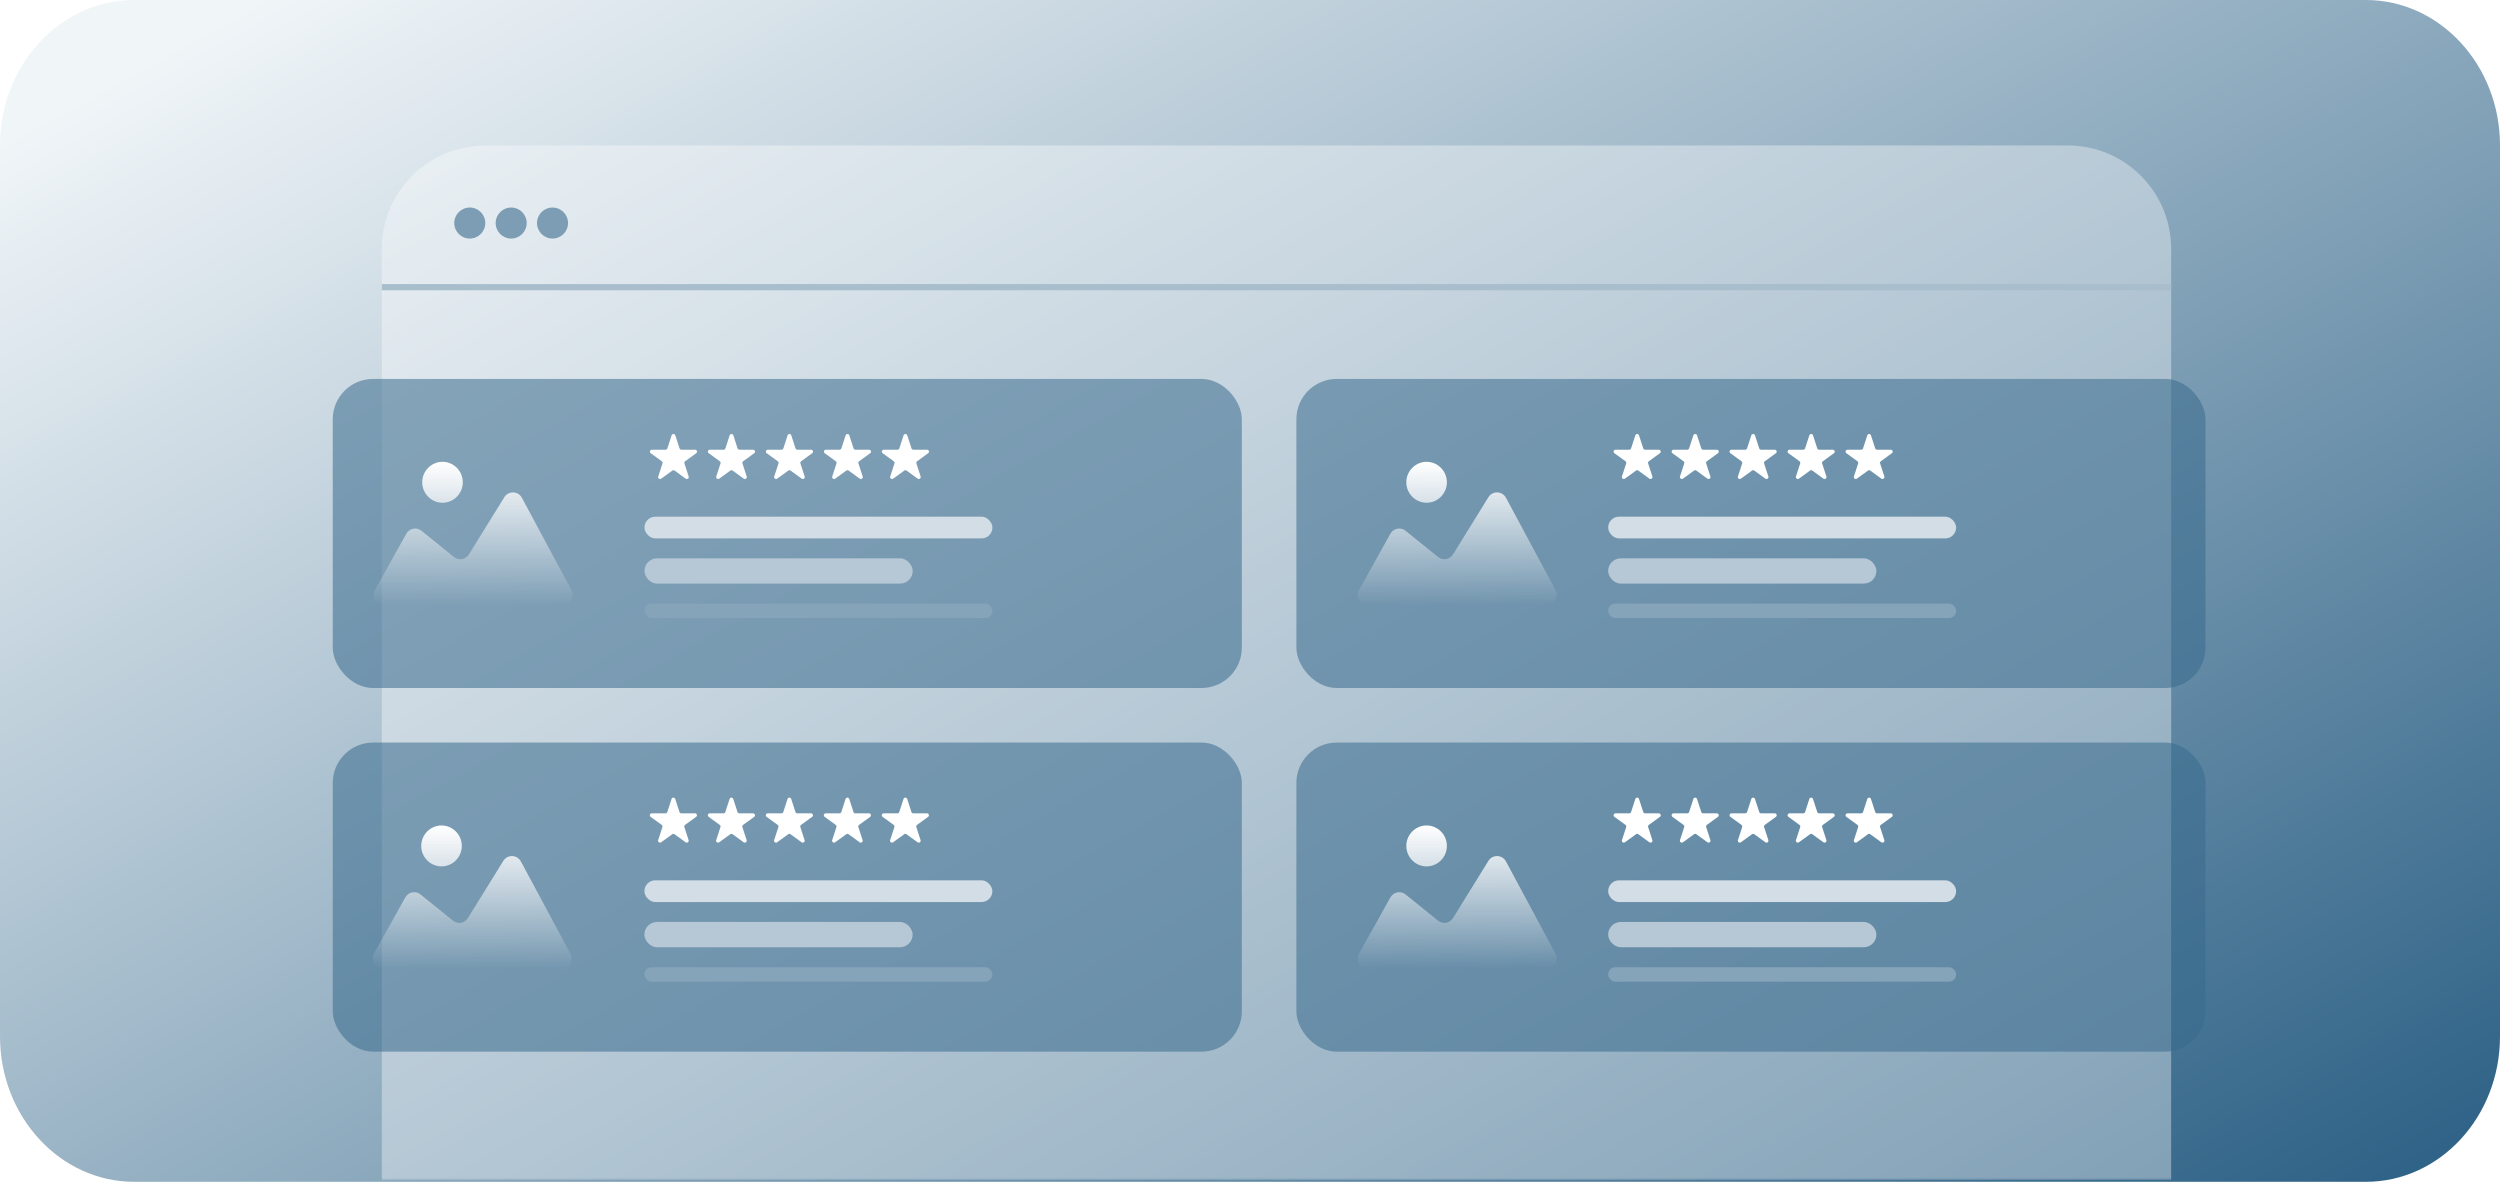 <svg width="275" height="130" viewBox="0 0 275 130" fill="none" xmlns="http://www.w3.org/2000/svg">
<path d="M0 16C0 7.163 6.611 0 14.765 0H260.235C268.389 0 275 7.163 275 16V114C275 122.837 268.389 130 260.235 130H14.765C6.611 130 0 122.837 0 114V16Z" fill="url(#paint0_linear_1332_15360)"/>
<mask id="mask0_1332_15360" style="mask-type:alpha" maskUnits="userSpaceOnUse" x="0" y="0" width="275" height="130">
<path d="M0 13.665C0 6.118 6.118 0 13.665 0H261.335C268.882 0 275 6.118 275 13.665V116.335C275 123.882 268.882 130 261.335 130H13.665C6.118 130 0 123.882 0 116.335V13.665Z" fill="white"/>
</mask>
<g mask="url(#mask0_1332_15360)">
<path d="M42 27.377C42 21.094 47.094 16 53.377 16H227.451C233.734 16 238.828 21.094 238.828 27.377V129.773H42V27.377Z" fill="white" fill-opacity="0.37"/>
<g filter="url(#filter0_b_1332_15360)">
<rect x="36.602" y="81.682" width="100" height="34" rx="4.438" fill="#396A8D" fill-opacity="0.54"/>
</g>
<path fill-rule="evenodd" clip-rule="evenodd" d="M50.799 93.053C50.799 94.291 49.794 95.305 48.566 95.305C47.339 95.305 46.334 94.291 46.334 93.053C46.334 91.814 47.339 90.801 48.566 90.801C49.794 90.801 50.799 91.814 50.799 93.053ZM51.469 100.991L55.364 94.697C55.822 93.965 56.882 93.999 57.295 94.753L62.743 104.899C63.145 105.653 62.609 106.565 61.76 106.565H42.103C41.908 106.566 41.717 106.515 41.547 106.417C41.378 106.319 41.238 106.178 41.14 106.008C41.043 105.837 40.992 105.644 40.992 105.447C40.993 105.25 41.045 105.057 41.144 104.887L44.581 98.717C44.661 98.574 44.77 98.45 44.902 98.354C45.033 98.258 45.184 98.192 45.343 98.161C45.503 98.13 45.667 98.135 45.825 98.174C45.982 98.214 46.129 98.287 46.256 98.39L49.828 101.273C50.341 101.689 51.111 101.566 51.469 100.991Z" fill="url(#paint1_linear_1332_15360)"/>
<path d="M73.87 87.886C73.934 87.69 74.211 87.69 74.275 87.886L74.741 89.321C74.77 89.409 74.851 89.468 74.943 89.468H76.452C76.658 89.468 76.744 89.731 76.577 89.853L75.356 90.739C75.282 90.793 75.251 90.889 75.279 90.977L75.745 92.412C75.809 92.608 75.585 92.771 75.418 92.65L74.198 91.763C74.123 91.709 74.022 91.709 73.948 91.763L72.727 92.65C72.561 92.771 72.336 92.608 72.4 92.412L72.866 90.977C72.895 90.889 72.863 90.793 72.789 90.739L71.568 89.853C71.402 89.731 71.487 89.468 71.693 89.468H73.202C73.294 89.468 73.376 89.409 73.404 89.321L73.87 87.886Z" fill="white"/>
<path d="M80.253 87.886C80.317 87.69 80.594 87.69 80.658 87.886L81.124 89.321C81.152 89.409 81.234 89.468 81.326 89.468H82.835C83.041 89.468 83.126 89.731 82.96 89.853L81.739 90.739C81.665 90.793 81.634 90.889 81.662 90.977L82.128 92.412C82.192 92.608 81.968 92.771 81.801 92.65L80.581 91.763C80.506 91.709 80.405 91.709 80.331 91.763L79.11 92.65C78.943 92.771 78.719 92.608 78.783 92.412L79.249 90.977C79.277 90.889 79.246 90.793 79.172 90.739L77.951 89.853C77.785 89.731 77.87 89.468 78.076 89.468H79.585C79.677 89.468 79.759 89.409 79.787 89.321L80.253 87.886Z" fill="white"/>
<path d="M86.628 87.886C86.692 87.69 86.969 87.69 87.033 87.886L87.499 89.321C87.527 89.409 87.609 89.468 87.701 89.468H89.21C89.416 89.468 89.501 89.731 89.335 89.853L88.114 90.739C88.04 90.793 88.009 90.889 88.037 90.977L88.503 92.412C88.567 92.608 88.343 92.771 88.176 92.65L86.956 91.763C86.881 91.709 86.78 91.709 86.706 91.763L85.485 92.65C85.318 92.771 85.094 92.608 85.158 92.412L85.624 90.977C85.652 90.889 85.621 90.793 85.547 90.739L84.326 89.853C84.16 89.731 84.245 89.468 84.451 89.468H85.96C86.052 89.468 86.134 89.409 86.162 89.321L86.628 87.886Z" fill="white"/>
<path d="M93.011 87.886C93.075 87.69 93.352 87.69 93.416 87.886L93.882 89.321C93.91 89.409 93.992 89.468 94.084 89.468H95.593C95.799 89.468 95.884 89.731 95.718 89.853L94.497 90.739C94.423 90.793 94.391 90.889 94.42 90.977L94.886 92.412C94.95 92.608 94.725 92.771 94.559 92.65L93.338 91.763C93.264 91.709 93.163 91.709 93.088 91.763L91.868 92.65C91.701 92.771 91.477 92.608 91.541 92.412L92.007 90.977C92.035 90.889 92.004 90.793 91.93 90.739L90.709 89.853C90.542 89.731 90.628 89.468 90.834 89.468H92.343C92.435 89.468 92.516 89.409 92.545 89.321L93.011 87.886Z" fill="white"/>
<path d="M99.386 87.886C99.45 87.69 99.727 87.69 99.791 87.886L100.257 89.321C100.285 89.409 100.367 89.468 100.459 89.468H101.968C102.174 89.468 102.259 89.731 102.093 89.853L100.872 90.739C100.798 90.793 100.766 90.889 100.795 90.977L101.261 92.412C101.325 92.608 101.1 92.771 100.934 92.65L99.713 91.763C99.639 91.709 99.538 91.709 99.463 91.763L98.243 92.65C98.076 92.771 97.852 92.608 97.916 92.412L98.382 90.977C98.41 90.889 98.379 90.793 98.305 90.739L97.084 89.853C96.917 89.731 97.003 89.468 97.209 89.468H98.718C98.81 89.468 98.891 89.409 98.92 89.321L99.386 87.886Z" fill="white"/>
<rect x="70.883" y="96.834" width="38.278" height="2.392" rx="1.196" fill="#D2DDE5"/>
<rect x="70.883" y="106.391" width="38.278" height="1.595" rx="0.797" fill="#85A3B9"/>
<rect x="70.883" y="101.416" width="29.506" height="2.78" rx="1.39" fill="#B6C8D5"/>
<g filter="url(#filter1_b_1332_15360)">
<rect x="142.602" y="41.682" width="100" height="34" rx="4.438" fill="#396A8D" fill-opacity="0.54"/>
</g>
<path fill-rule="evenodd" clip-rule="evenodd" d="M159.158 53.051C159.158 54.289 158.154 55.303 156.926 55.303C155.698 55.303 154.693 54.289 154.693 53.051C154.693 51.812 155.698 50.799 156.926 50.799C158.154 50.799 159.158 51.812 159.158 53.051ZM159.828 60.989L163.724 54.695C164.181 53.963 165.242 53.997 165.655 54.751L171.102 64.897C171.504 65.651 170.968 66.563 170.12 66.563H150.463C150.268 66.564 150.076 66.513 149.907 66.415C149.738 66.317 149.597 66.176 149.5 66.006C149.402 65.835 149.351 65.642 149.352 65.445C149.352 65.248 149.404 65.055 149.503 64.885L152.941 58.715C153.02 58.572 153.129 58.448 153.261 58.352C153.393 58.256 153.543 58.191 153.703 58.159C153.862 58.128 154.027 58.133 154.184 58.172C154.342 58.212 154.489 58.285 154.615 58.388L158.187 61.271C158.701 61.688 159.471 61.564 159.828 60.989Z" fill="url(#paint2_linear_1332_15360)"/>
<path d="M179.886 47.886C179.95 47.69 180.227 47.69 180.291 47.886L180.757 49.321C180.785 49.408 180.867 49.468 180.959 49.468H182.468C182.674 49.468 182.759 49.731 182.593 49.852L181.372 50.739C181.298 50.793 181.266 50.889 181.295 50.977L181.761 52.412C181.825 52.608 181.6 52.771 181.434 52.65L180.213 51.763C180.139 51.709 180.038 51.709 179.963 51.763L178.743 52.65C178.576 52.771 178.352 52.608 178.416 52.412L178.882 50.977C178.91 50.889 178.879 50.793 178.805 50.739L177.584 49.852C177.417 49.731 177.503 49.468 177.709 49.468H179.218C179.31 49.468 179.391 49.408 179.42 49.321L179.886 47.886Z" fill="white"/>
<path d="M186.269 47.886C186.333 47.69 186.61 47.69 186.673 47.886L187.14 49.321C187.168 49.408 187.25 49.468 187.342 49.468H188.85C189.056 49.468 189.142 49.731 188.975 49.852L187.755 50.739C187.68 50.793 187.649 50.889 187.678 50.977L188.144 52.412C188.207 52.608 187.983 52.771 187.817 52.65L186.596 51.763C186.522 51.709 186.421 51.709 186.346 51.763L185.126 52.65C184.959 52.771 184.735 52.608 184.798 52.412L185.265 50.977C185.293 50.889 185.262 50.793 185.187 50.739L183.967 49.852C183.8 49.731 183.886 49.468 184.092 49.468H185.6C185.693 49.468 185.774 49.408 185.803 49.321L186.269 47.886Z" fill="white"/>
<path d="M192.644 47.886C192.708 47.69 192.985 47.69 193.048 47.886L193.515 49.321C193.543 49.408 193.625 49.468 193.717 49.468H195.225C195.431 49.468 195.517 49.731 195.35 49.852L194.13 50.739C194.055 50.793 194.024 50.889 194.053 50.977L194.519 52.412C194.582 52.608 194.358 52.771 194.192 52.65L192.971 51.763C192.897 51.709 192.796 51.709 192.721 51.763L191.501 52.65C191.334 52.771 191.11 52.608 191.173 52.412L191.64 50.977C191.668 50.889 191.637 50.793 191.562 50.739L190.342 49.852C190.175 49.731 190.261 49.468 190.467 49.468H191.975C192.068 49.468 192.149 49.408 192.178 49.321L192.644 47.886Z" fill="white"/>
<path d="M199.027 47.886C199.09 47.69 199.368 47.69 199.431 47.886L199.897 49.321C199.926 49.408 200.007 49.468 200.1 49.468H201.608C201.814 49.468 201.9 49.731 201.733 49.852L200.513 50.739C200.438 50.793 200.407 50.889 200.435 50.977L200.902 52.412C200.965 52.608 200.741 52.771 200.574 52.65L199.354 51.763C199.279 51.709 199.178 51.709 199.104 51.763L197.883 52.65C197.717 52.771 197.493 52.608 197.556 52.412L198.022 50.977C198.051 50.889 198.02 50.793 197.945 50.739L196.725 49.852C196.558 49.731 196.644 49.468 196.85 49.468H198.358C198.45 49.468 198.532 49.408 198.561 49.321L199.027 47.886Z" fill="white"/>
<path d="M205.402 47.886C205.465 47.69 205.743 47.69 205.806 47.886L206.272 49.321C206.301 49.408 206.382 49.468 206.475 49.468H207.983C208.189 49.468 208.275 49.731 208.108 49.852L206.888 50.739C206.813 50.793 206.782 50.889 206.81 50.977L207.277 52.412C207.34 52.608 207.116 52.771 206.949 52.65L205.729 51.763C205.654 51.709 205.553 51.709 205.479 51.763L204.258 52.65C204.092 52.771 203.868 52.608 203.931 52.412L204.397 50.977C204.426 50.889 204.395 50.793 204.32 50.739L203.1 49.852C202.933 49.731 203.019 49.468 203.225 49.468H204.733C204.825 49.468 204.907 49.408 204.936 49.321L205.402 47.886Z" fill="white"/>
<rect x="176.898" y="56.834" width="38.278" height="2.392" rx="1.196" fill="#D2DDE5"/>
<rect x="176.898" y="66.391" width="38.278" height="1.595" rx="0.797" fill="#85A3B9"/>
<rect x="176.898" y="61.416" width="29.506" height="2.78" rx="1.39" fill="#B6C8D5"/>
<g filter="url(#filter2_b_1332_15360)">
<rect x="142.602" y="81.682" width="100" height="34" rx="4.438" fill="#396A8D" fill-opacity="0.54"/>
</g>
<path fill-rule="evenodd" clip-rule="evenodd" d="M159.158 93.053C159.158 94.291 158.154 95.305 156.926 95.305C155.698 95.305 154.693 94.291 154.693 93.053C154.693 91.814 155.698 90.801 156.926 90.801C158.154 90.801 159.158 91.814 159.158 93.053ZM159.828 100.991L163.724 94.697C164.181 93.965 165.242 93.999 165.655 94.753L171.102 104.899C171.504 105.653 170.968 106.565 170.12 106.565H150.463C150.268 106.566 150.076 106.515 149.907 106.417C149.738 106.319 149.597 106.178 149.5 106.008C149.402 105.837 149.351 105.644 149.352 105.447C149.352 105.25 149.404 105.057 149.503 104.887L152.941 98.717C153.02 98.574 153.129 98.45 153.261 98.354C153.393 98.258 153.543 98.192 153.703 98.161C153.862 98.13 154.027 98.135 154.184 98.174C154.342 98.214 154.489 98.287 154.615 98.39L158.187 101.273C158.701 101.689 159.471 101.566 159.828 100.991Z" fill="url(#paint3_linear_1332_15360)"/>
<path d="M179.886 87.886C179.95 87.69 180.227 87.69 180.291 87.886L180.757 89.321C180.785 89.409 180.867 89.468 180.959 89.468H182.468C182.674 89.468 182.759 89.731 182.593 89.853L181.372 90.739C181.298 90.793 181.266 90.889 181.295 90.977L181.761 92.412C181.825 92.608 181.6 92.771 181.434 92.65L180.213 91.763C180.139 91.709 180.038 91.709 179.963 91.763L178.743 92.65C178.576 92.771 178.352 92.608 178.416 92.412L178.882 90.977C178.91 90.889 178.879 90.793 178.805 90.739L177.584 89.853C177.417 89.731 177.503 89.468 177.709 89.468H179.218C179.31 89.468 179.391 89.409 179.42 89.321L179.886 87.886Z" fill="white"/>
<path d="M186.269 87.886C186.333 87.69 186.61 87.69 186.673 87.886L187.14 89.321C187.168 89.409 187.25 89.468 187.342 89.468H188.85C189.056 89.468 189.142 89.731 188.975 89.853L187.755 90.739C187.68 90.793 187.649 90.889 187.678 90.977L188.144 92.412C188.207 92.608 187.983 92.771 187.817 92.65L186.596 91.763C186.522 91.709 186.421 91.709 186.346 91.763L185.126 92.65C184.959 92.771 184.735 92.608 184.798 92.412L185.265 90.977C185.293 90.889 185.262 90.793 185.187 90.739L183.967 89.853C183.8 89.731 183.886 89.468 184.092 89.468H185.6C185.693 89.468 185.774 89.409 185.803 89.321L186.269 87.886Z" fill="white"/>
<path d="M192.644 87.886C192.708 87.69 192.985 87.69 193.048 87.886L193.515 89.321C193.543 89.409 193.625 89.468 193.717 89.468H195.225C195.431 89.468 195.517 89.731 195.35 89.853L194.13 90.739C194.055 90.793 194.024 90.889 194.053 90.977L194.519 92.412C194.582 92.608 194.358 92.771 194.192 92.65L192.971 91.763C192.897 91.709 192.796 91.709 192.721 91.763L191.501 92.65C191.334 92.771 191.11 92.608 191.173 92.412L191.64 90.977C191.668 90.889 191.637 90.793 191.562 90.739L190.342 89.853C190.175 89.731 190.261 89.468 190.467 89.468H191.975C192.068 89.468 192.149 89.409 192.178 89.321L192.644 87.886Z" fill="white"/>
<path d="M199.027 87.886C199.09 87.69 199.368 87.69 199.431 87.886L199.897 89.321C199.926 89.409 200.007 89.468 200.1 89.468H201.608C201.814 89.468 201.9 89.731 201.733 89.853L200.513 90.739C200.438 90.793 200.407 90.889 200.435 90.977L200.902 92.412C200.965 92.608 200.741 92.771 200.574 92.65L199.354 91.763C199.279 91.709 199.178 91.709 199.104 91.763L197.883 92.65C197.717 92.771 197.493 92.608 197.556 92.412L198.022 90.977C198.051 90.889 198.02 90.793 197.945 90.739L196.725 89.853C196.558 89.731 196.644 89.468 196.85 89.468H198.358C198.45 89.468 198.532 89.409 198.561 89.321L199.027 87.886Z" fill="white"/>
<path d="M205.402 87.886C205.465 87.69 205.743 87.69 205.806 87.886L206.272 89.321C206.301 89.409 206.382 89.468 206.475 89.468H207.983C208.189 89.468 208.275 89.731 208.108 89.853L206.888 90.739C206.813 90.793 206.782 90.889 206.81 90.977L207.277 92.412C207.34 92.608 207.116 92.771 206.949 92.65L205.729 91.763C205.654 91.709 205.553 91.709 205.479 91.763L204.258 92.65C204.092 92.771 203.868 92.608 203.931 92.412L204.397 90.977C204.426 90.889 204.395 90.793 204.32 90.739L203.1 89.853C202.933 89.731 203.019 89.468 203.225 89.468H204.733C204.825 89.468 204.907 89.409 204.936 89.321L205.402 87.886Z" fill="white"/>
<rect x="176.898" y="96.834" width="38.278" height="2.392" rx="1.196" fill="#D2DDE5"/>
<rect x="176.898" y="106.391" width="38.278" height="1.595" rx="0.797" fill="#85A3B9"/>
<rect x="176.898" y="101.416" width="29.506" height="2.78" rx="1.39" fill="#B6C8D5"/>
<g filter="url(#filter3_b_1332_15360)">
<rect x="36.602" y="41.682" width="100" height="34" rx="4.438" fill="#396A8D" fill-opacity="0.54"/>
</g>
<path fill-rule="evenodd" clip-rule="evenodd" d="M50.908 53.051C50.908 54.289 49.904 55.303 48.676 55.303C47.448 55.303 46.443 54.289 46.443 53.051C46.443 51.812 47.448 50.799 48.676 50.799C49.904 50.799 50.908 51.812 50.908 53.051ZM51.578 60.989L55.474 54.695C55.931 53.963 56.992 53.997 57.405 54.751L62.852 64.897C63.254 65.651 62.718 66.563 61.87 66.563H42.213C42.018 66.564 41.826 66.513 41.657 66.415C41.487 66.317 41.347 66.176 41.249 66.006C41.152 65.835 41.101 65.642 41.102 65.445C41.102 65.248 41.154 65.055 41.253 64.885L44.691 58.715C44.77 58.572 44.88 58.448 45.011 58.352C45.143 58.256 45.294 58.191 45.453 58.159C45.612 58.128 45.776 58.133 45.934 58.172C46.092 58.212 46.239 58.285 46.365 58.388L49.937 61.271C50.451 61.688 51.221 61.564 51.578 60.989Z" fill="url(#paint4_linear_1332_15360)"/>
<path d="M73.878 47.886C73.942 47.69 74.219 47.69 74.283 47.886L74.749 49.321C74.777 49.408 74.859 49.468 74.951 49.468H76.46C76.666 49.468 76.751 49.731 76.585 49.852L75.364 50.739C75.29 50.793 75.259 50.889 75.287 50.977L75.753 52.412C75.817 52.608 75.593 52.771 75.426 52.65L74.206 51.763C74.131 51.709 74.03 51.709 73.956 51.763L72.735 52.65C72.568 52.771 72.344 52.608 72.408 52.412L72.874 50.977C72.902 50.889 72.871 50.793 72.797 50.739L71.576 49.852C71.41 49.731 71.495 49.468 71.701 49.468H73.21C73.302 49.468 73.384 49.408 73.412 49.321L73.878 47.886Z" fill="white"/>
<path d="M80.261 47.886C80.325 47.69 80.602 47.69 80.666 47.886L81.132 49.321C81.16 49.408 81.242 49.468 81.334 49.468H82.843C83.049 49.468 83.134 49.731 82.968 49.852L81.747 50.739C81.673 50.793 81.641 50.889 81.67 50.977L82.136 52.412C82.2 52.608 81.975 52.771 81.809 52.65L80.588 51.763C80.514 51.709 80.413 51.709 80.338 51.763L79.118 52.65C78.951 52.771 78.727 52.608 78.791 52.412L79.257 50.977C79.285 50.889 79.254 50.793 79.18 50.739L77.959 49.852C77.792 49.731 77.878 49.468 78.084 49.468H79.593C79.685 49.468 79.766 49.408 79.795 49.321L80.261 47.886Z" fill="white"/>
<path d="M86.636 47.886C86.7 47.69 86.977 47.69 87.041 47.886L87.507 49.321C87.535 49.408 87.617 49.468 87.709 49.468H89.218C89.424 49.468 89.509 49.731 89.343 49.852L88.122 50.739C88.048 50.793 88.016 50.889 88.045 50.977L88.511 52.412C88.575 52.608 88.35 52.771 88.184 52.65L86.963 51.763C86.889 51.709 86.788 51.709 86.713 51.763L85.493 52.65C85.326 52.771 85.102 52.608 85.166 52.412L85.632 50.977C85.66 50.889 85.629 50.793 85.555 50.739L84.334 49.852C84.167 49.731 84.253 49.468 84.459 49.468H85.968C86.06 49.468 86.141 49.408 86.17 49.321L86.636 47.886Z" fill="white"/>
<path d="M93.019 47.886C93.082 47.69 93.36 47.69 93.423 47.886L93.889 49.321C93.918 49.408 94 49.468 94.092 49.468H95.6C95.806 49.468 95.892 49.731 95.725 49.852L94.505 50.739C94.43 50.793 94.399 50.889 94.428 50.977L94.894 52.412C94.957 52.608 94.733 52.771 94.567 52.65L93.346 51.763C93.272 51.709 93.171 51.709 93.096 51.763L91.876 52.65C91.709 52.771 91.485 52.608 91.548 52.412L92.015 50.977C92.043 50.889 92.012 50.793 91.937 50.739L90.717 49.852C90.55 49.731 90.636 49.468 90.842 49.468H92.35C92.443 49.468 92.524 49.408 92.553 49.321L93.019 47.886Z" fill="white"/>
<path d="M99.394 47.886C99.457 47.69 99.735 47.69 99.798 47.886L100.265 49.321C100.293 49.408 100.375 49.468 100.467 49.468H101.975C102.181 49.468 102.267 49.731 102.1 49.852L100.88 50.739C100.805 50.793 100.774 50.889 100.803 50.977L101.269 52.412C101.332 52.608 101.108 52.771 100.942 52.65L99.721 51.763C99.647 51.709 99.546 51.709 99.471 51.763L98.251 52.65C98.084 52.771 97.86 52.608 97.923 52.412L98.39 50.977C98.418 50.889 98.387 50.793 98.312 50.739L97.092 49.852C96.925 49.731 97.011 49.468 97.217 49.468H98.725C98.818 49.468 98.899 49.408 98.928 49.321L99.394 47.886Z" fill="white"/>
<rect x="70.891" y="56.834" width="38.278" height="2.392" rx="1.196" fill="#D2DDE5"/>
<rect x="70.891" y="66.391" width="38.278" height="1.595" rx="0.797" fill="#85A3B9"/>
<rect x="70.891" y="61.416" width="29.506" height="2.78" rx="1.39" fill="#B6C8D5"/>
<line x1="42" y1="31.588" x2="238.828" y2="31.588" stroke="#A8BECD" stroke-width="0.683"/>
<circle cx="51.675" cy="24.535" r="1.707" fill="#7C9DB4"/>
<circle cx="56.23" cy="24.535" r="1.707" fill="#7C9DB4"/>
<circle cx="60.777" cy="24.535" r="1.707" fill="#7C9DB4"/>
</g>
<defs>
<filter id="filter0_b_1332_15360" x="20.982" y="66.062" width="131.239" height="65.239" filterUnits="userSpaceOnUse" color-interpolation-filters="sRGB">
<feFlood flood-opacity="0" result="BackgroundImageFix"/>
<feGaussianBlur in="BackgroundImageFix" stdDeviation="7.81"/>
<feComposite in2="SourceAlpha" operator="in" result="effect1_backgroundBlur_1332_15360"/>
<feBlend mode="normal" in="SourceGraphic" in2="effect1_backgroundBlur_1332_15360" result="shape"/>
</filter>
<filter id="filter1_b_1332_15360" x="126.982" y="26.062" width="131.239" height="65.239" filterUnits="userSpaceOnUse" color-interpolation-filters="sRGB">
<feFlood flood-opacity="0" result="BackgroundImageFix"/>
<feGaussianBlur in="BackgroundImageFix" stdDeviation="7.81"/>
<feComposite in2="SourceAlpha" operator="in" result="effect1_backgroundBlur_1332_15360"/>
<feBlend mode="normal" in="SourceGraphic" in2="effect1_backgroundBlur_1332_15360" result="shape"/>
</filter>
<filter id="filter2_b_1332_15360" x="126.982" y="66.062" width="131.239" height="65.239" filterUnits="userSpaceOnUse" color-interpolation-filters="sRGB">
<feFlood flood-opacity="0" result="BackgroundImageFix"/>
<feGaussianBlur in="BackgroundImageFix" stdDeviation="7.81"/>
<feComposite in2="SourceAlpha" operator="in" result="effect1_backgroundBlur_1332_15360"/>
<feBlend mode="normal" in="SourceGraphic" in2="effect1_backgroundBlur_1332_15360" result="shape"/>
</filter>
<filter id="filter3_b_1332_15360" x="20.982" y="26.062" width="131.239" height="65.239" filterUnits="userSpaceOnUse" color-interpolation-filters="sRGB">
<feFlood flood-opacity="0" result="BackgroundImageFix"/>
<feGaussianBlur in="BackgroundImageFix" stdDeviation="7.81"/>
<feComposite in2="SourceAlpha" operator="in" result="effect1_backgroundBlur_1332_15360"/>
<feBlend mode="normal" in="SourceGraphic" in2="effect1_backgroundBlur_1332_15360" result="shape"/>
</filter>
<linearGradient id="paint0_linear_1332_15360" x1="111.661" y1="-48" x2="235.079" y2="174.959" gradientUnits="userSpaceOnUse">
<stop offset="0.006" stop-color="#F0F5F8"/>
<stop offset="1" stop-color="#19527A"/>
</linearGradient>
<linearGradient id="paint1_linear_1332_15360" x1="51.935" y1="90.801" x2="51.935" y2="106.565" gradientUnits="userSpaceOnUse">
<stop stop-color="white"/>
<stop offset="1" stop-color="white" stop-opacity="0"/>
</linearGradient>
<linearGradient id="paint2_linear_1332_15360" x1="160.295" y1="50.799" x2="160.295" y2="66.563" gradientUnits="userSpaceOnUse">
<stop stop-color="white"/>
<stop offset="1" stop-color="white" stop-opacity="0"/>
</linearGradient>
<linearGradient id="paint3_linear_1332_15360" x1="160.295" y1="90.801" x2="160.295" y2="106.565" gradientUnits="userSpaceOnUse">
<stop stop-color="white"/>
<stop offset="1" stop-color="white" stop-opacity="0"/>
</linearGradient>
<linearGradient id="paint4_linear_1332_15360" x1="52.045" y1="50.799" x2="52.045" y2="66.563" gradientUnits="userSpaceOnUse">
<stop stop-color="white"/>
<stop offset="1" stop-color="white" stop-opacity="0"/>
</linearGradient>
</defs>
</svg>
